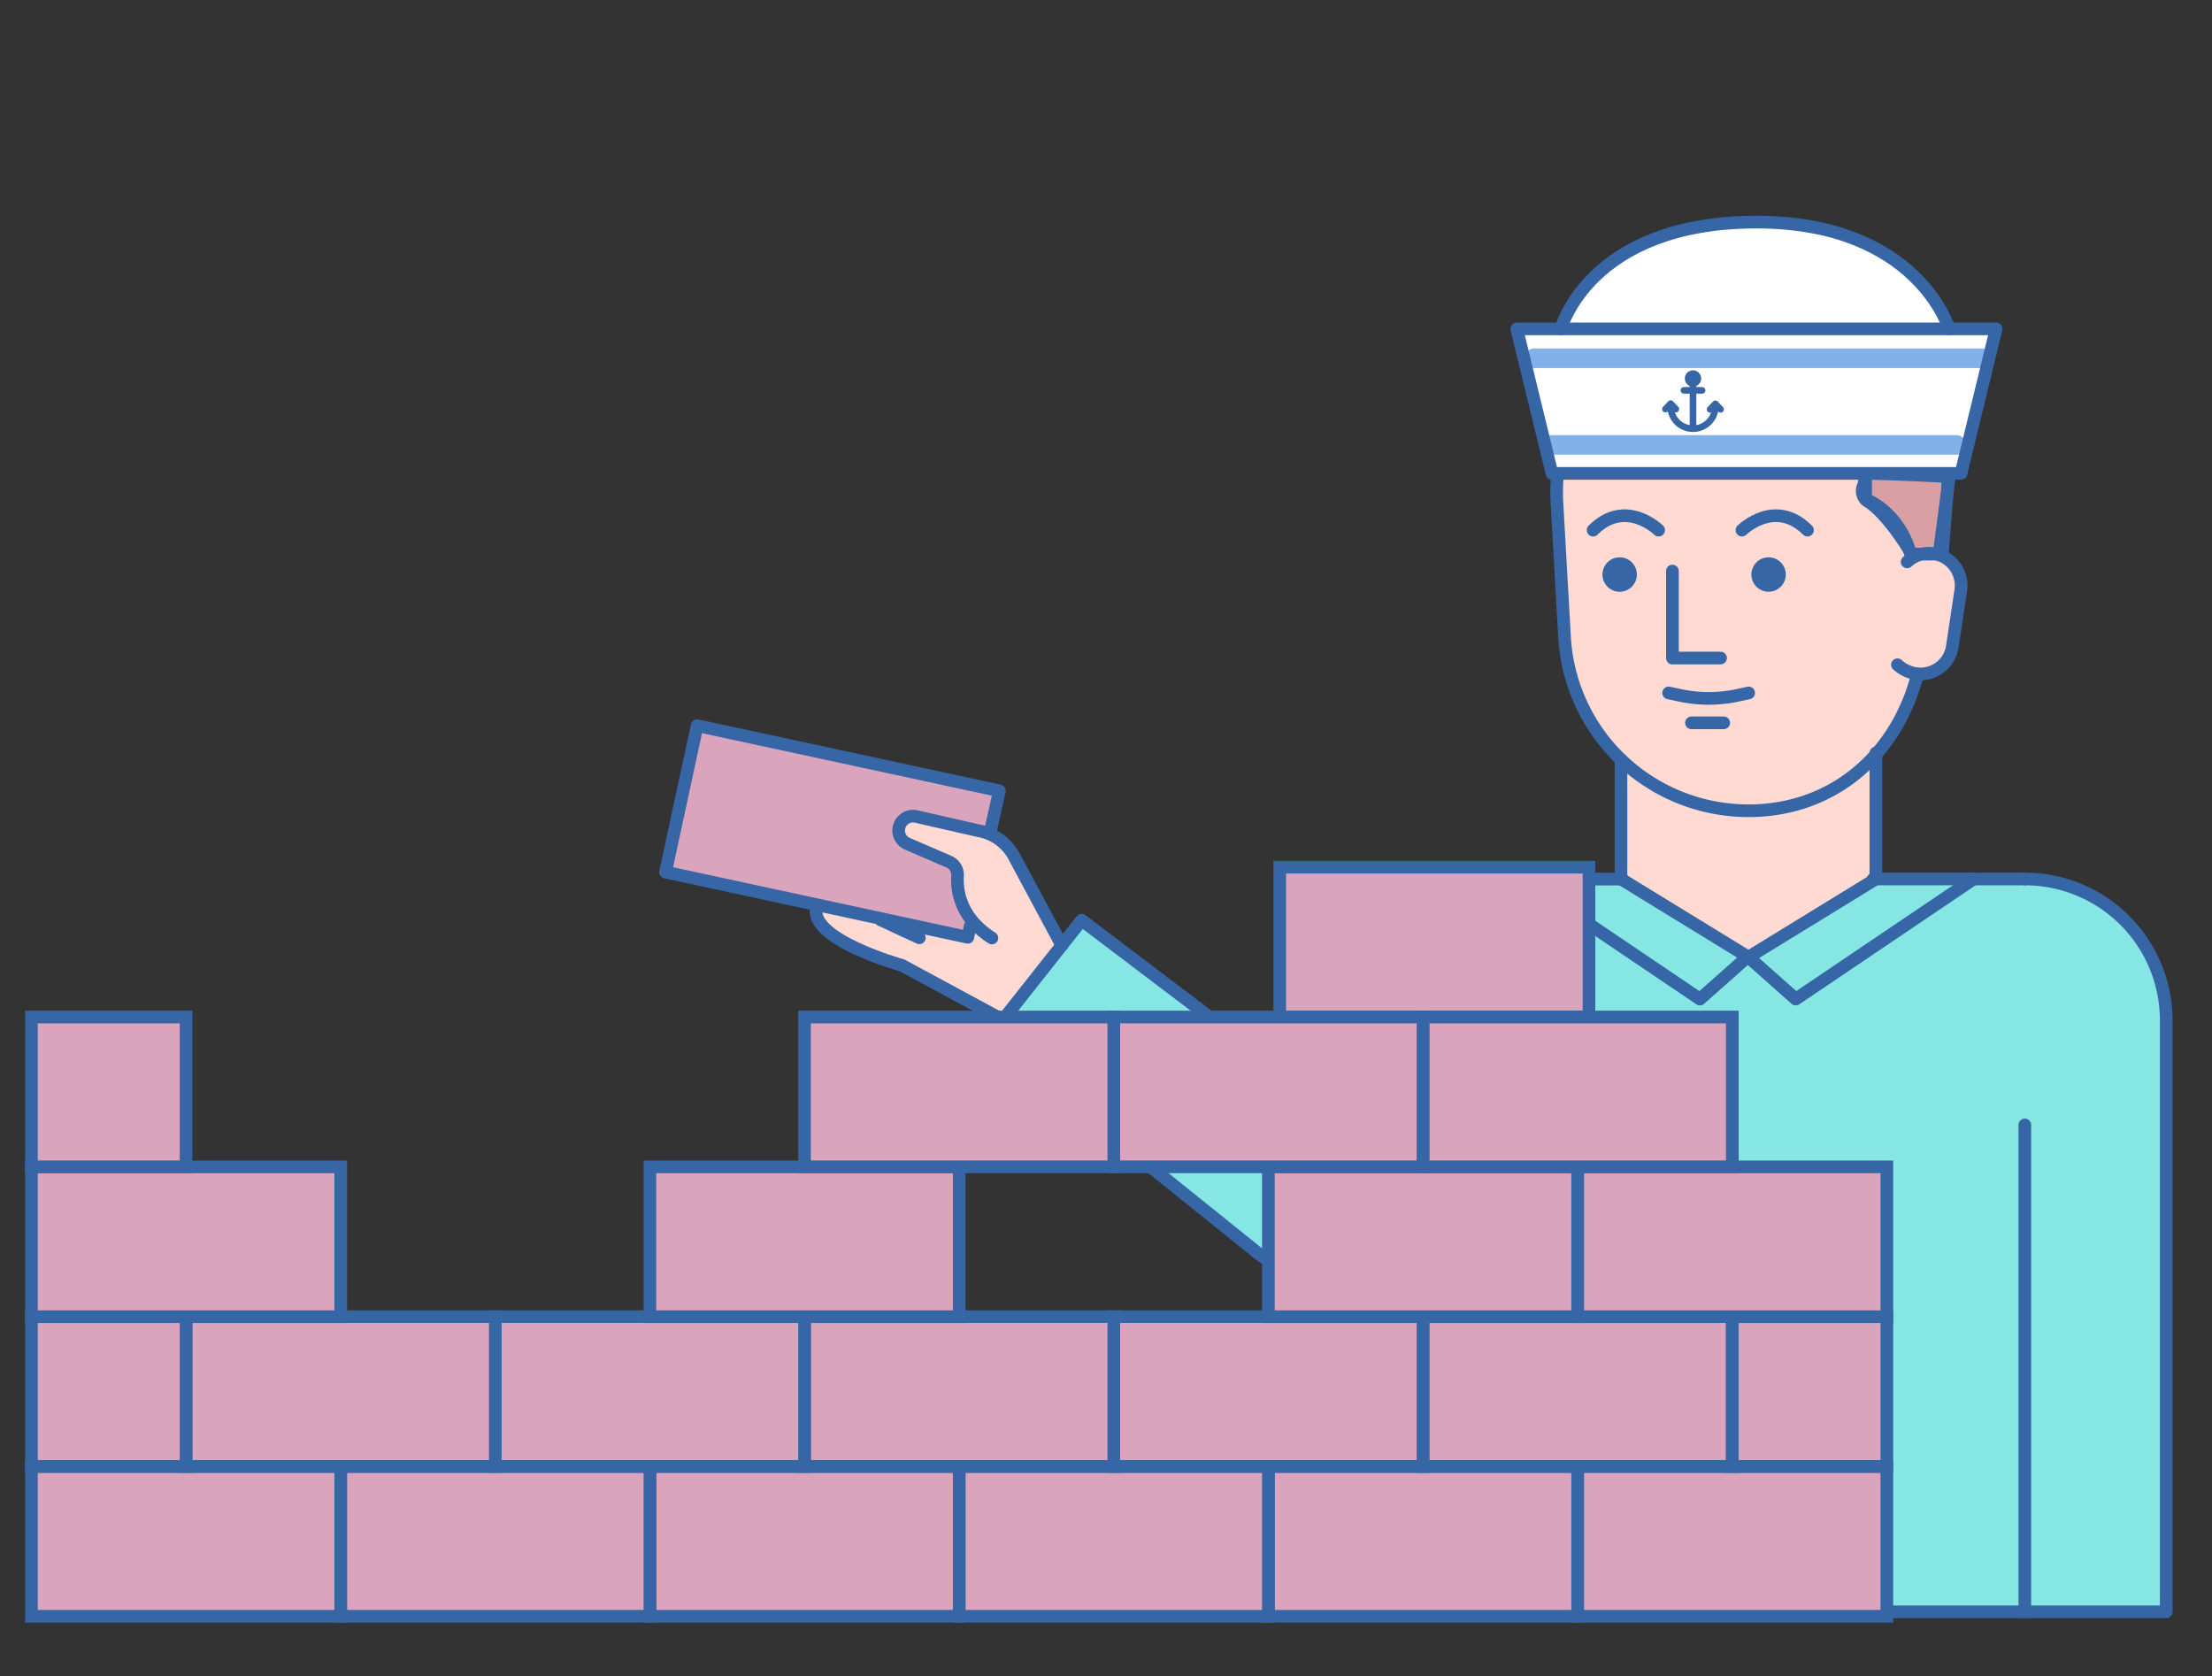 <svg xmlns="http://www.w3.org/2000/svg" viewBox="0 0 335.38 254.14"><rect x="0" y="0" width="335.38" height="254.14" fill="#333333" stroke="none"/><defs><style>.cls-1,.cls-7{fill:#daa5bc;}.cls-2{fill:#ffdad2;}.cls-3{fill:#86e6e4;}.cls-4{fill:#d99fa2;}.cls-10,.cls-11,.cls-4,.cls-5,.cls-7{stroke:#3666a5;}.cls-4,.cls-7{stroke-miterlimit:10;}.cls-4,.cls-5,.cls-7{stroke-width:1.92px;}.cls-10,.cls-5,.cls-9{fill:none;}.cls-10,.cls-11,.cls-5,.cls-9{stroke-linecap:round;stroke-linejoin:round;}.cls-11,.cls-6{fill:#3666a5;}.cls-8{fill:#fff;}.cls-9{stroke:#82b1ea;stroke-width:2.97px;}</style></defs><g id="kontur-2" data-name="kontur"><polygon class="cls-1" points="105.94 110.54 151 120.33 149.66 126.95 147.25 138.89 146.61 142.04 101.17 132 105.94 110.54"/><path class="cls-2" d="M137,124.46s-.57-1.14,2.62-.57,9.12,1.14,11.73,3.19,10,16.06,10,16.06l-9.8,10.93-15.83-8.43s-10.25-2.16-10.94-4.78a10.8,10.8,0,0,0-1.59-3.76L146.61,142l.23-2.55s-1.94-4.44-1.94-6.15.46-1.82-1.59-2.85S134.54,127.87,137,124.46Z"/><path class="cls-3" d="M149.79,157.22l14.44-17.5,30.39,22.86s20.31-20.18,21.46-22,7.28-6.13,10.21-6.64l14.31-.76,4.47.25,47.89-.38s13.66-.51,20.56,1.4,11.88,8.56,12.77,11,3.19,14.17,2.55,21.58-1.27,77.39-1.27,77.39H223.48l-.38-74.2-1.28-.13S202.67,192,197.69,191.82s-5.11-.51-11.12-5.36S149.79,157.22,149.79,157.22Z"/><path class="cls-2" d="M245.53,116.05l1.24,18,18.17,11.11L284,132.89l.41-18.58s5.89-9.13,6.39-11.7c0,0,5.14.42,5.72-8.13s.25-7.21.25-7.21l-1.49-3-.91-3.57,1.16-8.46H235.74L238,102s2.08,6,3.9,8.54S245.53,116.05,245.53,116.05Z"/><path class="cls-4" d="M282.57,73.53s.32-1.64.65-1.75,12.33.47,12.33.47L294,84h-4.15s-3.25-5.66-6.44-7.86A1.91,1.91,0,0,1,282.57,73.53Z"/><path class="cls-5" d="M295.33,72.35a35,35,0,0,1-.27,4.31l-.55,7.21"/><path class="cls-5" d="M290.74,102.19c-3.1,12.12-12.68,20.72-25.64,20.72h0a27.93,27.93,0,0,1-27.89-26.34l-1.14-20.2a28,28,0,0,1,.07-4.3"/><path class="cls-5" d="M307,170.54v73.82H223.17V170.65a.86.86,0,0,0-1.44-.63L202.64,189.4a9.35,9.35,0,0,1-11.53.89L150,157.22l14-17.72,30.36,23,21.55-22a24,24,0,0,1,17.17-7.23H246"/><line class="cls-5" x1="284.01" y1="133.25" x2="307.03" y2="133.25"/><path class="cls-5" d="M289.64,83.86c-1.82-6.43-6.78-8.17-6.78-8.17v-3"/><path class="cls-5" d="M289.16,85.18a4.88,4.88,0,0,1,4.07-1.25h0a4.9,4.9,0,0,1,4.06,5.58L296,98.06a4.89,4.89,0,0,1-5.58,4.06h0a5.58,5.58,0,0,1-2.73-1.34"/><polyline class="cls-5" points="245.77 115.13 245.77 133.25 265.1 145.1 284.42 133.25 284.42 114.15"/><circle class="cls-6" cx="245.57" cy="87.1" r="2.61"/><circle class="cls-6" cx="268.15" cy="87.1" r="2.61"/><path class="cls-5" d="M264.11,80.37s5-4.93,9.94,0"/><path class="cls-5" d="M251.48,80.37s-5-4.93-9.94,0"/><line class="cls-5" x1="261.34" y1="109.58" x2="256.46" y2="109.58"/><polyline class="cls-5" points="253.57 86.57 253.57 99.76 260.87 99.76"/><path class="cls-5" d="M307,133.25h0a21.44,21.44,0,0,1,21.44,21.45v89.66H307"/><polyline class="cls-5" points="265.1 145.1 272.27 151.46 299.24 133.25"/><polyline class="cls-5" points="264.91 145.1 257.74 151.46 230.78 133.25"/><path class="cls-5" d="M161,143.34l-7.24-13.5a7.61,7.61,0,0,0-5.39-3.9l-9.56-2.18a2.19,2.19,0,0,0-2.44,1.44h0a2.19,2.19,0,0,0,1.15,2.69l6.39,2.76a2.2,2.2,0,0,1,1.27,2.14c-.13,2.18.36,6.32,5.21,9.41"/><polyline class="cls-5" points="147.1 140.4 146.74 142.1 100.91 132.21 105.7 110.01 151.53 119.89 150.11 126.25"/><path class="cls-5" d="M151.35,154.23l-14.59-7.88s-14.43-4-12.92-8.89"/><line class="cls-5" x1="133.52" y1="139.45" x2="139.39" y2="142.17"/><path class="cls-5" d="M253,105.05l1.73.37a20.86,20.86,0,0,0,8.69,0l1.71-.37"/><rect class="cls-7" x="239.2" y="222.32" width="46.89" height="22.71" transform="translate(525.28 467.35) rotate(-180)"/><rect class="cls-7" x="192.31" y="222.32" width="46.89" height="22.71" transform="translate(431.51 467.35) rotate(-180)"/><rect class="cls-7" x="145.43" y="222.32" width="46.89" height="22.71" transform="translate(337.74 467.35) rotate(-180)"/><rect class="cls-7" x="98.54" y="222.32" width="46.89" height="22.71" transform="translate(243.97 467.35) rotate(-180)"/><rect class="cls-7" x="51.66" y="222.32" width="46.89" height="22.71" transform="translate(150.2 467.35) rotate(-180)"/><rect class="cls-7" x="4.77" y="222.32" width="46.89" height="22.71" transform="translate(56.43 467.35) rotate(-180)"/><rect class="cls-7" x="215.75" y="199.61" width="46.89" height="22.71" transform="translate(478.4 421.92) rotate(-180)"/><rect class="cls-7" x="168.87" y="199.61" width="46.89" height="22.71" transform="translate(384.62 421.92) rotate(-180)"/><rect class="cls-7" x="121.98" y="199.61" width="46.89" height="22.71" transform="translate(290.85 421.92) rotate(-180)"/><rect class="cls-7" x="75.1" y="199.61" width="46.89" height="22.71" transform="translate(197.08 421.92) rotate(-180)"/><rect class="cls-7" x="28.21" y="199.61" width="46.89" height="22.71" transform="translate(103.31 421.92) rotate(-180)"/><rect class="cls-7" x="4.77" y="199.61" width="23.44" height="22.71" transform="translate(32.98 421.92) rotate(-180)"/><rect class="cls-7" x="262.64" y="199.61" width="23.44" height="22.71" transform="translate(548.72 421.92) rotate(-180)"/><rect class="cls-7" x="239.2" y="176.89" width="46.89" height="22.71" transform="translate(525.28 376.5) rotate(-180)"/><rect class="cls-7" x="192.31" y="176.89" width="46.89" height="22.71" transform="translate(431.51 376.5) rotate(-180)"/><rect class="cls-7" x="98.54" y="176.89" width="46.89" height="22.71" transform="translate(243.97 376.5) rotate(-180)"/><rect class="cls-7" x="4.77" y="176.89" width="46.89" height="22.71" transform="translate(56.43 376.5) rotate(-180)"/><rect class="cls-7" x="194.03" y="131.47" width="46.89" height="22.71" transform="translate(434.95 285.65) rotate(-180)"/><rect class="cls-7" x="215.75" y="154.18" width="46.89" height="22.71" transform="translate(478.4 331.07) rotate(-180)"/><rect class="cls-7" x="168.87" y="154.18" width="46.89" height="22.71" transform="translate(384.62 331.07) rotate(-180)"/><rect class="cls-7" x="121.98" y="154.18" width="46.89" height="22.71" transform="translate(290.85 331.07) rotate(-180)"/><rect class="cls-7" x="4.77" y="154.18" width="23.44" height="22.71" transform="translate(32.98 331.07) rotate(-180)"/></g><g id="farbe-3" data-name="farbe"><path class="cls-8" d="M261.33,33.26c.25.37,16.94.25,21.63,3.09A29.63,29.63,0,0,1,291.74,44,26.85,26.85,0,0,1,295.08,50l7.41.12L297.18,71.7,235.75,72,230.06,50.2l6.3-.5s6.56-10.63,12.86-12.61S261.33,33.26,261.33,33.26Z"/><line class="cls-9" x1="232.64" y1="54.31" x2="300.45" y2="54.31"/><line class="cls-9" x1="235.2" y1="67.45" x2="296.62" y2="67.45"/></g><g id="kontur-3" data-name="kontur"><line class="cls-10" x1="255.31" y1="59.18" x2="258.07" y2="59.18"/><line class="cls-10" x1="256.69" y1="64.81" x2="256.69" y2="58.15"/><path class="cls-10" d="M260.08,61.6a3.39,3.39,0,1,1-6.78,0"/><polyline class="cls-10" points="254.09 62.02 253.3 61.18 252.51 62.02"/><polyline class="cls-10" points="260.87 62.06 260.08 61.22 259.28 62.06"/><circle class="cls-11" cx="256.69" cy="57.38" r="0.74"/><polygon class="cls-5" points="302.65 49.86 229.97 49.86 235.31 71.77 297.32 71.77 302.65 49.86"/><path class="cls-5" d="M236.66,49.86s4.21-16.19,29.65-16.19c24.43,0,29.22,16.19,29.22,16.19"/></g></svg>